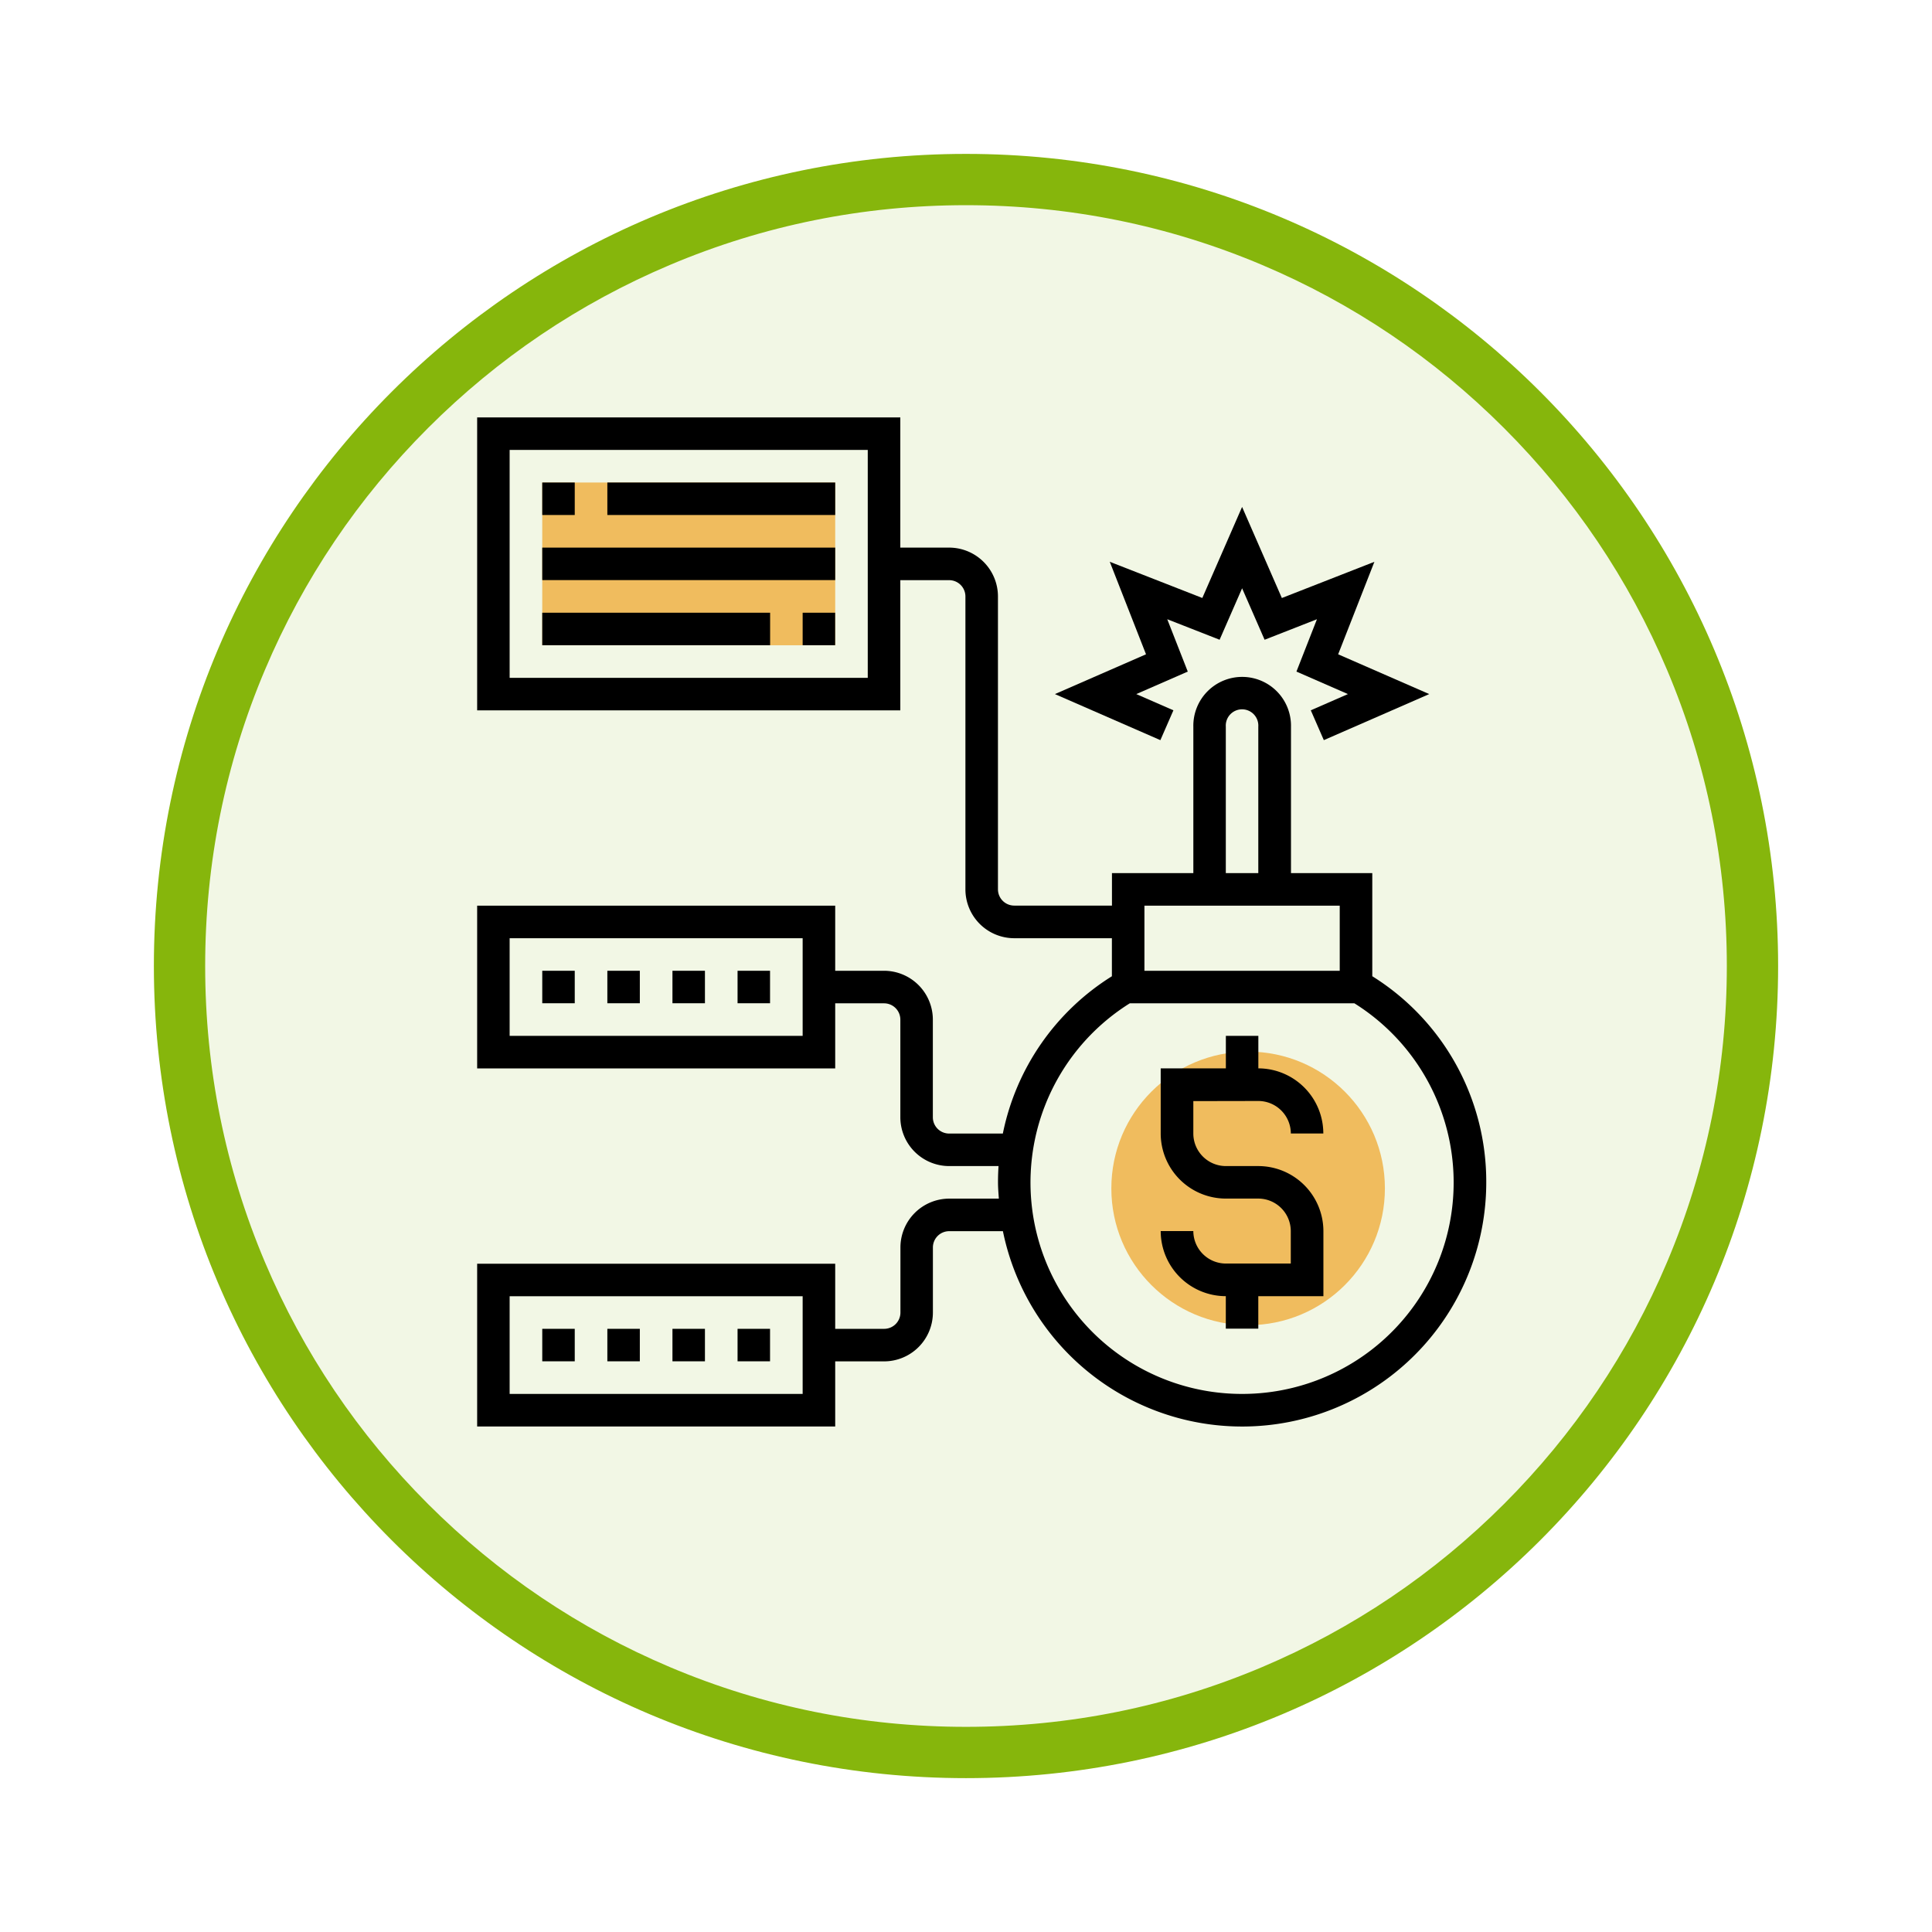 <svg xmlns="http://www.w3.org/2000/svg" xmlns:xlink="http://www.w3.org/1999/xlink" width="113" height="113" viewBox="0 0 113 113">
  <defs>
    <filter id="Trazado_982547" x="0" y="0" width="113" height="113" filterUnits="userSpaceOnUse">
      <feOffset dy="3" input="SourceAlpha"/>
      <feGaussianBlur stdDeviation="3" result="blur"/>
      <feFlood flood-opacity="0.161"/>
      <feComposite operator="in" in2="blur"/>
      <feComposite in="SourceGraphic"/>
    </filter>
  </defs>
  <g id="Grupo_1202547" data-name="Grupo 1202547" transform="translate(-792 -4087.494)">
    <g id="Grupo_1202372" data-name="Grupo 1202372" transform="translate(-1.49 2625.871)">
      <g id="Grupo_1177632" data-name="Grupo 1177632" transform="translate(-4493 -458.649)">
        <g id="Grupo_1176928" data-name="Grupo 1176928" transform="translate(5295.49 1926.273)">
          <g id="Grupo_1172322" data-name="Grupo 1172322" transform="translate(0 0)">
            <g id="Grupo_1164700" data-name="Grupo 1164700">
              <g id="Grupo_1160931" data-name="Grupo 1160931">
                <g id="Grupo_1160749" data-name="Grupo 1160749">
                  <g id="Grupo_1158891" data-name="Grupo 1158891">
                    <g id="Grupo_1157406" data-name="Grupo 1157406">
                      <g id="Grupo_1155793" data-name="Grupo 1155793">
                        <g id="Grupo_1154704" data-name="Grupo 1154704">
                          <g id="Grupo_1150790" data-name="Grupo 1150790">
                            <g id="Grupo_1154214" data-name="Grupo 1154214">
                              <g id="Grupo_1152583" data-name="Grupo 1152583">
                                <g id="Grupo_1146973" data-name="Grupo 1146973">
                                  <g id="Grupo_1146954" data-name="Grupo 1146954">
                                    <g transform="matrix(1, 0, 0, 1, -9, -6)" filter="url(#Trazado_982547)">
                                      <g id="Trazado_982547-2" data-name="Trazado 982547" transform="translate(9 6)" fill="#f2f7e5">
                                        <path d="M 47.5 93.5 C 41.289 93.5 35.265 92.284 29.595 89.886 C 24.118 87.569 19.198 84.252 14.973 80.027 C 10.748 75.802 7.431 70.882 5.114 65.405 C 2.716 59.735 1.5 53.711 1.5 47.5 C 1.5 41.289 2.716 35.265 5.114 29.595 C 7.431 24.118 10.748 19.198 14.973 14.973 C 19.198 10.748 24.118 7.431 29.595 5.114 C 35.265 2.716 41.289 1.5 47.5 1.5 C 53.711 1.5 59.735 2.716 65.405 5.114 C 70.882 7.431 75.802 10.748 80.027 14.973 C 84.252 19.198 87.569 24.118 89.886 29.595 C 92.284 35.265 93.5 41.289 93.5 47.5 C 93.5 53.711 92.284 59.735 89.886 65.405 C 87.569 70.882 84.252 75.802 80.027 80.027 C 75.802 84.252 70.882 87.569 65.405 89.886 C 59.735 92.284 53.711 93.5 47.5 93.5 Z" stroke="none"/>
                                        <path d="M 47.5 3 C 41.491 3 35.664 4.176 30.18 6.496 C 24.881 8.737 20.122 11.946 16.034 16.034 C 11.946 20.121 8.737 24.881 6.496 30.179 C 4.176 35.664 3 41.491 3 47.5 C 3 53.509 4.176 59.336 6.496 64.82 C 8.737 70.119 11.946 74.878 16.034 78.966 C 20.122 83.054 24.881 86.263 30.18 88.504 C 35.664 90.824 41.491 92 47.5 92 C 53.509 92 59.336 90.824 64.821 88.504 C 70.119 86.263 74.878 83.054 78.966 78.966 C 83.054 74.878 86.263 70.119 88.504 64.82 C 90.824 59.336 92 53.509 92 47.5 C 92 41.491 90.824 35.664 88.504 30.179 C 86.263 24.881 83.054 20.121 78.966 16.034 C 74.878 11.946 70.119 8.737 64.821 6.496 C 59.336 4.176 53.509 3 47.5 3 M 47.5 0 C 73.734 0 95 21.266 95 47.5 C 95 73.733 73.734 95 47.5 95 C 21.266 95 7.62939453125e-06 73.733 7.62939453125e-06 47.5 C 7.62939453125e-06 21.266 21.266 0 47.5 0 Z" stroke="none" fill="#86b60c"/>
                                      </g>
                                    </g>
                                  </g>
                                </g>
                              </g>
                            </g>
                          </g>
                        </g>
                      </g>
                    </g>
                  </g>
                </g>
              </g>
            </g>
          </g>
        </g>
      </g>
    </g>
    <g id="debt_2846136" transform="translate(818.908 4110.908)">
      <g id="Grupo_1202544" data-name="Grupo 1202544" transform="translate(37.61 37.61)">
        <circle id="Elipse_12325" data-name="Elipse 12325" cx="8" cy="8" r="8" transform="translate(0.483 0.483)" fill="#f0bc5e"/>
      </g>
      <g id="Grupo_1202545" data-name="Grupo 1202545" transform="translate(4.808 4.808)">
        <path id="Trazado_1041491" data-name="Trazado 1041491" d="M5,5H22.134v9.519H5Z" transform="translate(-5 -5)" fill="#f0bc5e"/>
      </g>
      <g id="Grupo_1202546" data-name="Grupo 1202546" transform="translate(1 1)">
        <path id="Trazado_1041492" data-name="Trazado 1041492" d="M48.711,42.808a1.906,1.906,0,0,1,1.9,1.9h1.9A3.811,3.811,0,0,0,48.711,40.9V39h-1.9v1.9H43v3.808a3.811,3.811,0,0,0,3.808,3.808h1.9a1.906,1.906,0,0,1,1.9,1.9v1.9H46.808a1.906,1.906,0,0,1-1.9-1.9H43a3.811,3.811,0,0,0,3.808,3.808v1.9h1.9v-1.9h3.808V50.423a3.811,3.811,0,0,0-3.808-3.808h-1.9a1.906,1.906,0,0,1-1.9-1.9v-1.9Z" transform="translate(-3.02 -2.827)"/>
        <path id="Trazado_1041493" data-name="Trazado 1041493" d="M53.355,33.686V27.654H48.6V19.086a2.856,2.856,0,1,0-5.711,0v8.567h-4.76v1.9H32.413a.953.953,0,0,1-.952-.952V11.471a2.859,2.859,0,0,0-2.856-2.856H25.75V1H1V18.134H25.75V10.519h2.856a.953.953,0,0,1,.952.952V28.605a2.859,2.859,0,0,0,2.856,2.856h5.711v2.225a14.151,14.151,0,0,0-6.378,9.2H28.605a.953.953,0,0,1-.952-.952V36.221A2.859,2.859,0,0,0,24.8,33.365H21.942V29.557H1v9.519H21.942V35.269H24.8a.953.953,0,0,1,.952.952v5.711a2.859,2.859,0,0,0,2.856,2.856h2.887q-.031.473-.031.952c0,.322.028.636.049.952h-2.9a2.859,2.859,0,0,0-2.856,2.856v3.808a.953.953,0,0,1-.952.952H21.942V50.5H1v9.519H21.942V56.211H24.8a2.859,2.859,0,0,0,2.856-2.856V49.548a.953.953,0,0,1,.952-.952h3.143a14.279,14.279,0,0,0,28.27-2.856,14.156,14.156,0,0,0-6.663-12.054ZM23.846,16.231H2.9V2.9H23.846ZM20.038,37.173H2.9V31.461H20.038Zm0,20.942H2.9V52.4H20.038Zm24.75-39.028a.952.952,0,1,1,1.9,0v8.567h-1.9Zm6.663,10.471v3.808H40.028V29.557ZM45.74,58.115a12.364,12.364,0,0,1-6.569-22.846H52.31a12.365,12.365,0,0,1-6.57,22.846Z" transform="translate(-1 -1)"/>
        <path id="Trazado_1041494" data-name="Trazado 1041494" d="M42.668,20.141l.762-1.745-2.172-.949,3.012-1.316-1.2-3.062,3.062,1.2,1.316-3.01,1.316,3.01,3.062-1.2-1.2,3.062,3.012,1.316-2.172.949.762,1.745,6.165-2.694L53.066,15.12l2.12-5.41-5.413,2.118L47.447,6.5l-2.326,5.326L39.708,9.709l2.12,5.411L36.5,17.447Z" transform="translate(-2.707 -1.265)"/>
        <path id="Trazado_1041495" data-name="Trazado 1041495" d="M5,5H6.9V6.9H5Z" transform="translate(-1.192 -1.192)"/>
        <path id="Trazado_1041496" data-name="Trazado 1041496" d="M9,5H22.327V6.9H9Z" transform="translate(-1.385 -1.192)"/>
        <path id="Trazado_1041497" data-name="Trazado 1041497" d="M5,9H22.134v1.9H5Z" transform="translate(-1.192 -1.385)"/>
        <path id="Trazado_1041498" data-name="Trazado 1041498" d="M21,13h1.9v1.9H21Z" transform="translate(-1.962 -1.577)"/>
        <path id="Trazado_1041499" data-name="Trazado 1041499" d="M5,13H18.327v1.9H5Z" transform="translate(-1.192 -1.577)"/>
        <path id="Trazado_1041500" data-name="Trazado 1041500" d="M5,35H6.9v1.9H5Z" transform="translate(-1.192 -2.635)"/>
        <path id="Trazado_1041501" data-name="Trazado 1041501" d="M9,35h1.9v1.9H9Z" transform="translate(-1.385 -2.635)"/>
        <path id="Trazado_1041502" data-name="Trazado 1041502" d="M13,35h1.9v1.9H13Z" transform="translate(-1.577 -2.635)"/>
        <path id="Trazado_1041503" data-name="Trazado 1041503" d="M17,35h1.9v1.9H17Z" transform="translate(-1.769 -2.635)"/>
        <path id="Trazado_1041504" data-name="Trazado 1041504" d="M5,57H6.9v1.9H5Z" transform="translate(-1.192 -3.693)"/>
        <path id="Trazado_1041505" data-name="Trazado 1041505" d="M9,57h1.9v1.9H9Z" transform="translate(-1.385 -3.693)"/>
        <path id="Trazado_1041506" data-name="Trazado 1041506" d="M13,57h1.9v1.9H13Z" transform="translate(-1.577 -3.693)"/>
        <path id="Trazado_1041507" data-name="Trazado 1041507" d="M17,57h1.9v1.9H17Z" transform="translate(-1.769 -3.693)"/>
      </g>
    </g>
  </g>
</svg>
